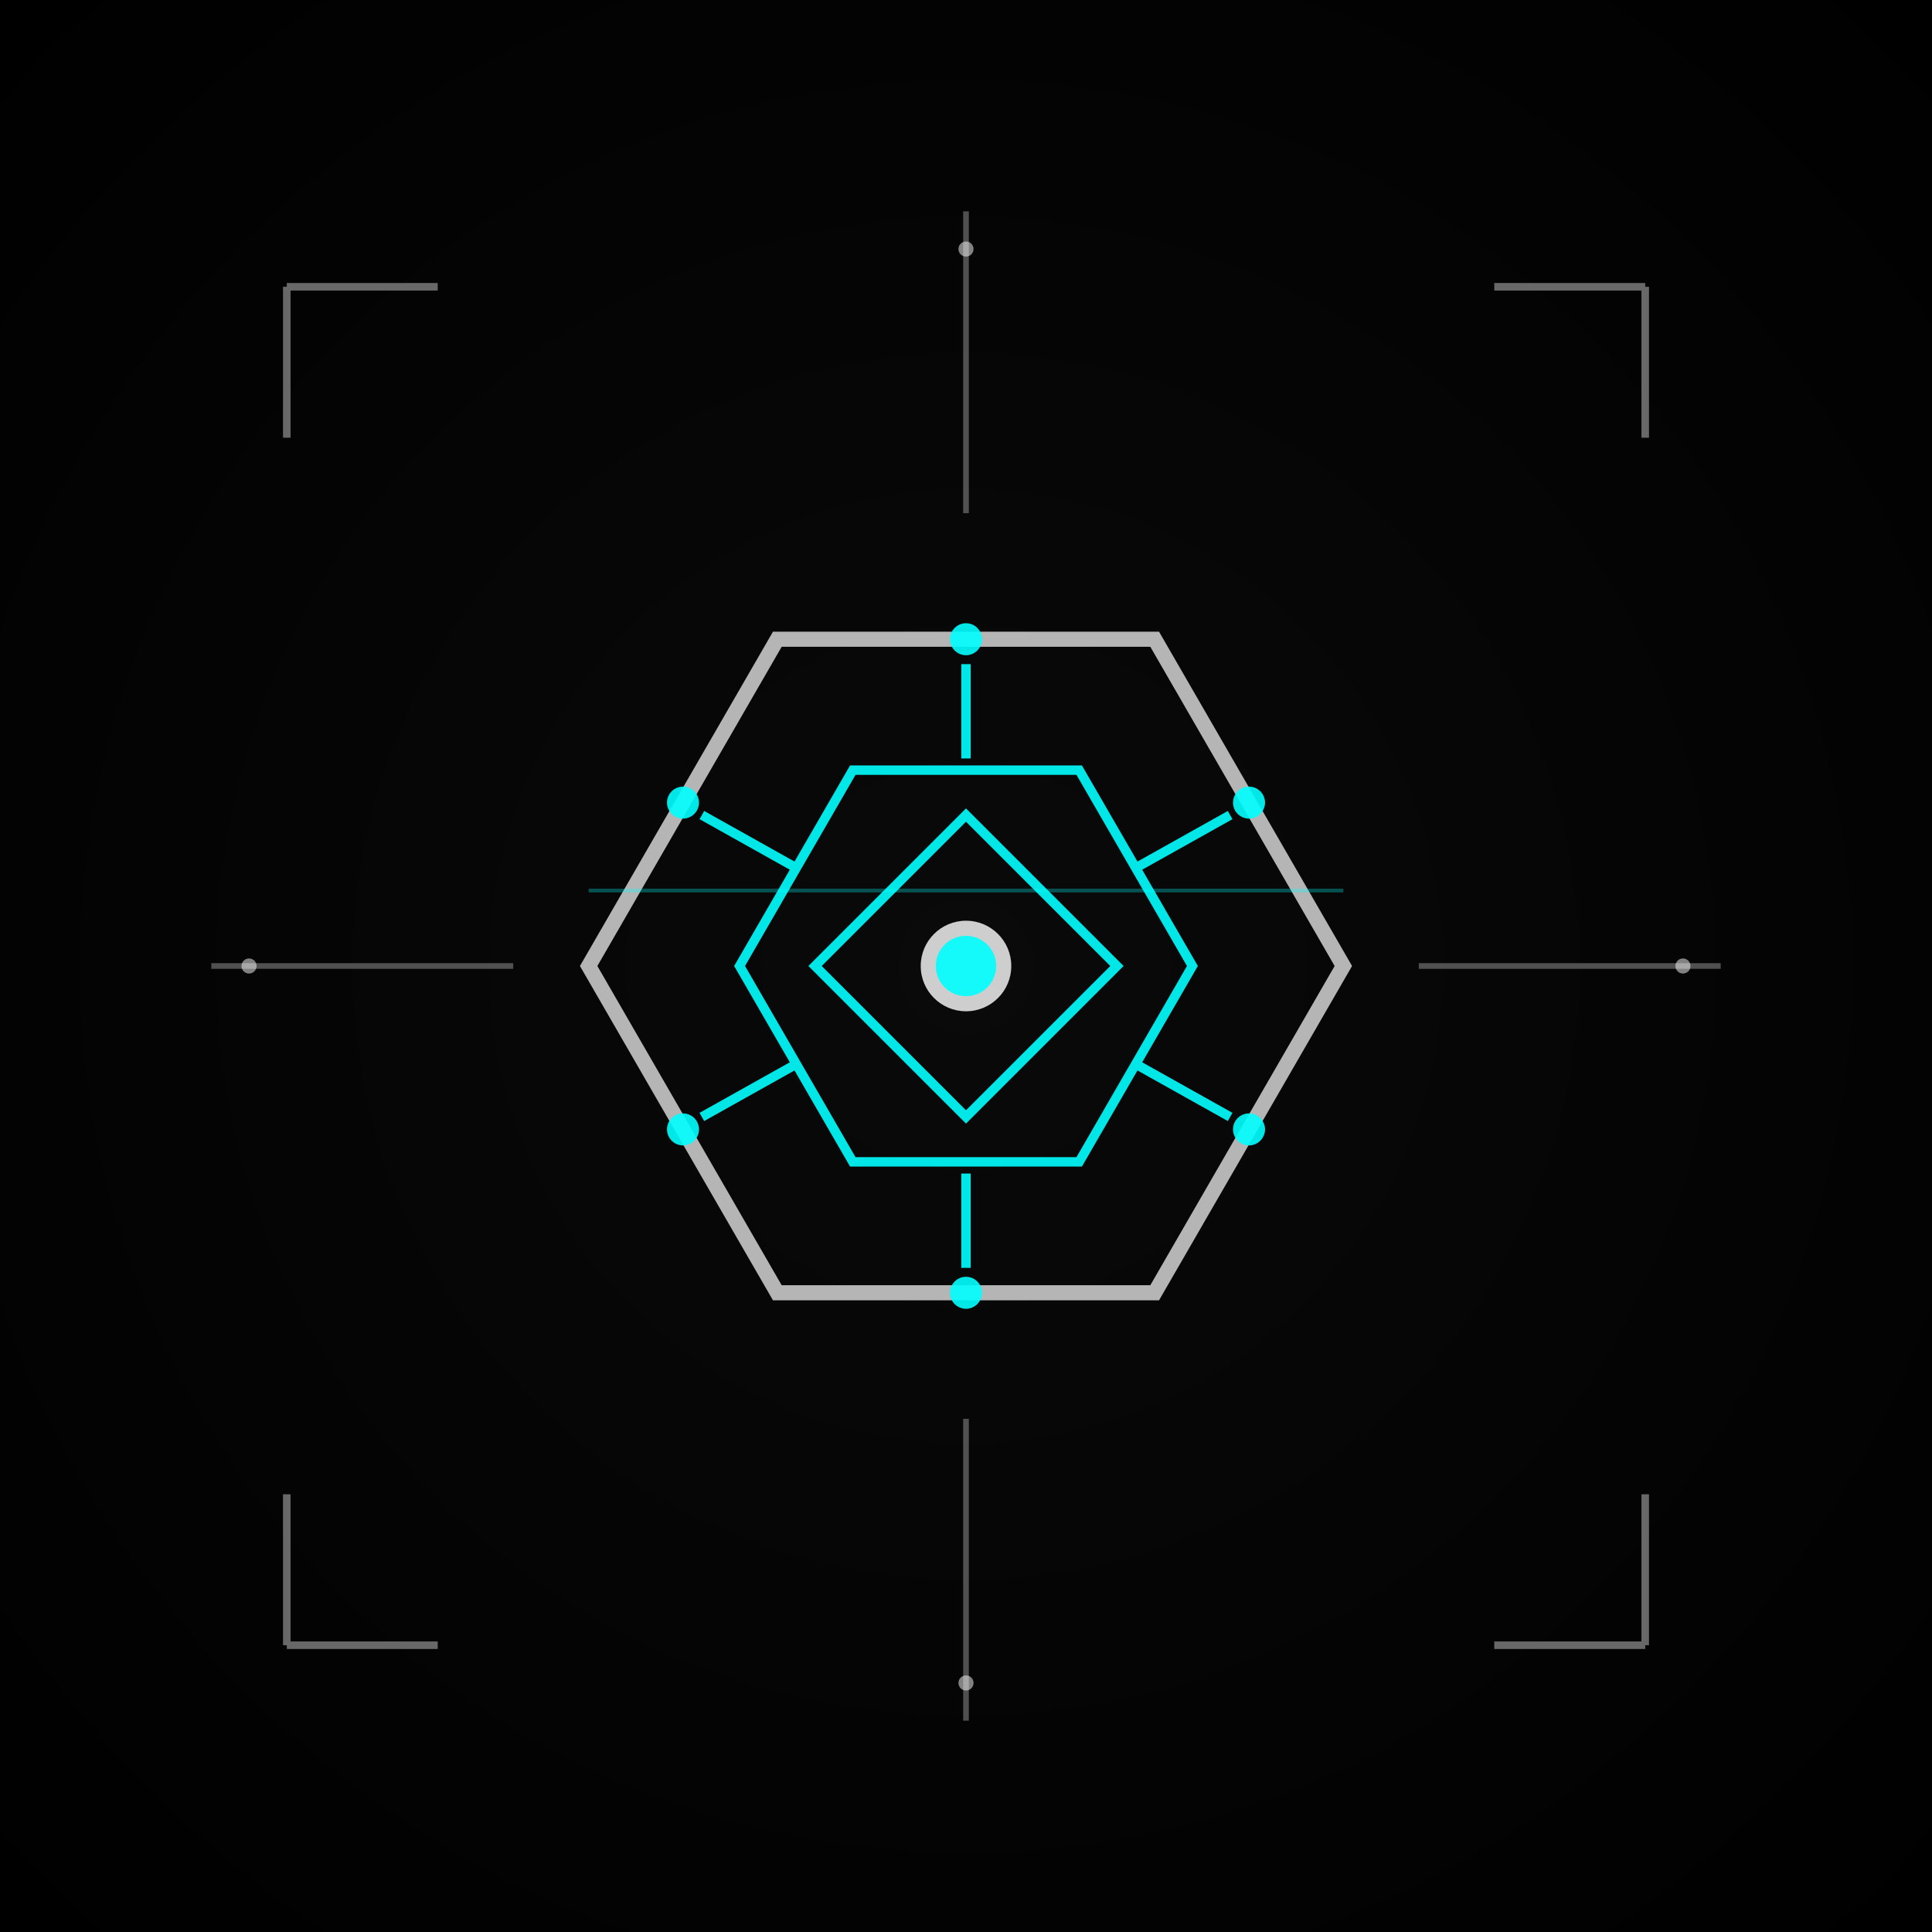 <svg xmlns="http://www.w3.org/2000/svg" viewBox="0 0 512 512" width="512" height="512">
  <!-- Blade Runner 2049 inspired PWA icon -->
  <defs>
    <radialGradient id="bgGrad" cx="50%" cy="50%" r="70%">
      <stop offset="0%" style="stop-color:#0a0a0a;stop-opacity:1" />
      <stop offset="100%" style="stop-color:#000000;stop-opacity:1" />
    </radialGradient>
    <filter id="glow" x="-50%" y="-50%" width="200%" height="200%">
      <feGaussianBlur stdDeviation="3" result="coloredBlur"/>
      <feMerge> 
        <feMergeNode in="coloredBlur"/>
        <feMergeNode in="SourceGraphic"/>
      </feMerge>
    </filter>
  </defs>
  
  <!-- Background with subtle gradient -->
  <rect width="512" height="512" fill="url(#bgGrad)"/>
  
  <!-- Main geometric design centered -->
  <g transform="translate(256,256)">
    
    <!-- Outer hexagonal frame -->
    <g fill="none" stroke="#ffffff" stroke-width="4" opacity="0.7">
      <polygon points="-100,0 -50,-86.6 50,-86.6 100,0 50,86.6 -50,86.6"/>
    </g>
    
    <!-- Inner hexagonal grid -->
    <g fill="none" stroke="#00ffff" stroke-width="2.5" opacity="0.9" filter="url(#glow)">
      <!-- Central hexagon -->
      <polygon points="-60,0 -30,-51.9 30,-51.9 60,0 30,51.9 -30,51.9"/>
      
      <!-- Inner diamond -->
      <polygon points="0,-40 40,0 0,40 -40,0"/>
      
      <!-- Connection nodes -->
      <circle cx="-75" cy="-43.3" r="3" fill="#00ffff"/>
      <circle cx="75" cy="-43.3" r="3" fill="#00ffff"/>
      <circle cx="-75" cy="43.3" r="3" fill="#00ffff"/>
      <circle cx="75" cy="43.3" r="3" fill="#00ffff"/>
      <circle cx="0" cy="-86.6" r="3" fill="#00ffff"/>
      <circle cx="0" cy="86.6" r="3" fill="#00ffff"/>
      
      <!-- Data flow lines -->
      <line x1="-70" y1="-40" x2="-45" y2="-26"/>
      <line x1="70" y1="-40" x2="45" y2="-26"/>
      <line x1="-70" y1="40" x2="-45" y2="26"/>
      <line x1="70" y1="40" x2="45" y2="26"/>
      <line x1="0" y1="-80" x2="0" y2="-55"/>
      <line x1="0" y1="80" x2="0" y2="55"/>
    </g>
    
    <!-- Central processing core -->
    <g fill="#ffffff" opacity="0.8">
      <circle cx="0" cy="0" r="12"/>
    </g>
    <g fill="#00ffff" opacity="0.9" filter="url(#glow)">
      <circle cx="0" cy="0" r="8"/>
    </g>
    
    <!-- Corner frame elements -->
    <g fill="none" stroke="#ffffff" stroke-width="2" opacity="0.4">
      <!-- Top-left -->
      <path d="M -180 -180 L -140 -180 M -180 -180 L -180 -140"/>
      <!-- Top-right -->
      <path d="M 180 -180 L 140 -180 M 180 -180 L 180 -140"/>
      <!-- Bottom-left -->
      <path d="M -180 180 L -140 180 M -180 180 L -180 140"/>
      <!-- Bottom-right -->
      <path d="M 180 180 L 140 180 M 180 180 L 180 140"/>
    </g>
    
    <!-- Data stream indicators -->
    <g fill="none" stroke="#ffffff" stroke-width="1.5" opacity="0.3">
      <!-- Horizontal streams -->
      <line x1="-200" y1="0" x2="-120" y2="0"/>
      <line x1="120" y1="0" x2="200" y2="0"/>
      <!-- Vertical streams -->
      <line x1="0" y1="-200" x2="0" y2="-120"/>
      <line x1="0" y1="120" x2="0" y2="200"/>
    </g>
    
    <!-- Status dots -->
    <g fill="#ffffff" opacity="0.5">
      <circle cx="-190" cy="0" r="2"/>
      <circle cx="190" cy="0" r="2"/>
      <circle cx="0" cy="-190" r="2"/>
      <circle cx="0" cy="190" r="2"/>
    </g>
    
    <!-- Subtle scanning line animation -->
    <g stroke="#00ffff" stroke-width="1" opacity="0.3">
      <line x1="-100" y1="-20" x2="100" y2="-20">
        <animate attributeName="y1" values="-20;20;-20" dur="3s" repeatCount="indefinite"/>
        <animate attributeName="y2" values="-20;20;-20" dur="3s" repeatCount="indefinite"/>
        <animate attributeName="opacity" values="0.1;0.6;0.1" dur="3s" repeatCount="indefinite"/>
      </line>
    </g>
    
  </g>
  
  <!-- Subtle noise texture overlay -->
  <rect width="512" height="512" fill="url(#noisePattern)" opacity="0.05"/>
  
  <defs>
    <pattern id="noisePattern" patternUnits="userSpaceOnUse" width="4" height="4">
      <rect width="1" height="1" fill="#ffffff" opacity="0.1"/>
      <rect x="2" y="2" width="1" height="1" fill="#ffffff" opacity="0.1"/>
    </pattern>
  </defs>
  
</svg>
